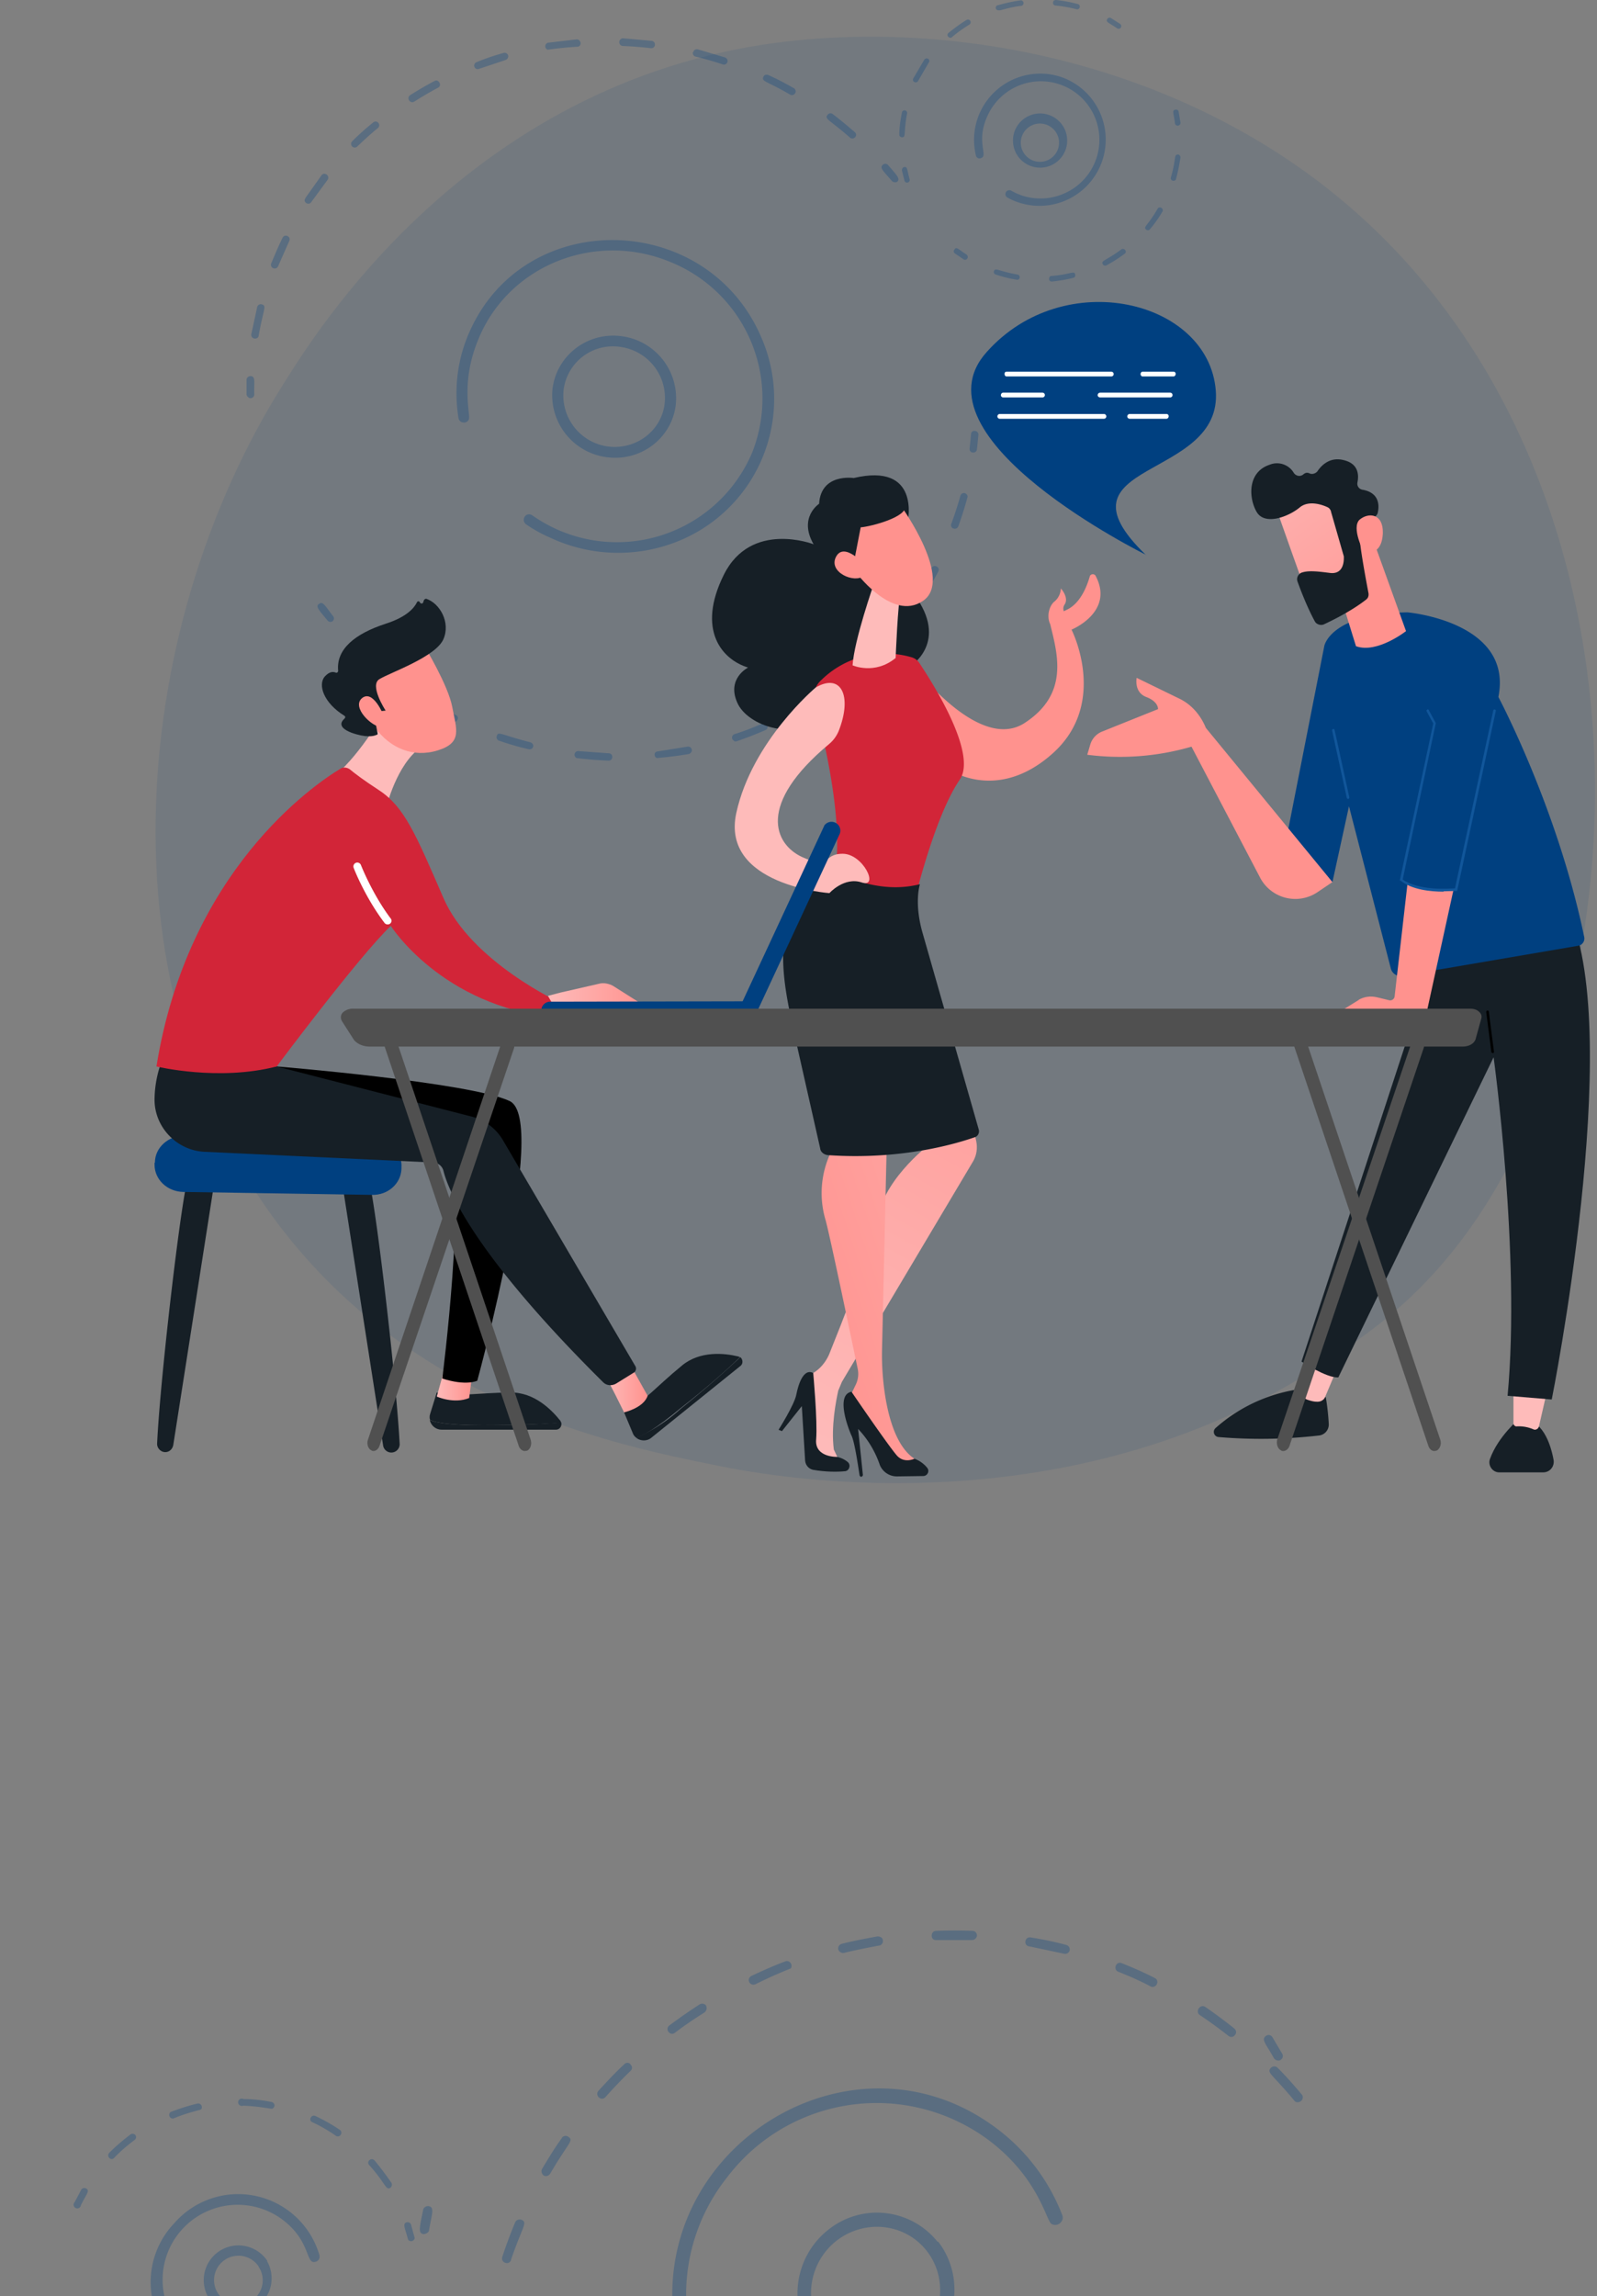 <svg width="434" height="624" fill="none" xmlns="http://www.w3.org/2000/svg"><rect width="100%" height="100%" fill="#808080" stroke="none"/><g opacity=".3" fill="#004080"><path d="M149.5 590.7c4.9-8.4 6.5-9 5-10-1-.8-2 .3-1.8.3-2 2.7-3.7 5.6-5.4 8.4-.3.6-.1 1.4.5 1.8.5.3 1.3.1 1.7-.5Zm21.9-29.7c-.5-.6-1.3-.6-1.8 0-2.4 2.2-4.7 4.7-7 7.2-1 1.2.8 3 2 1.6a129 129 0 0 1 6.7-7c.6-.5.6-1.3 0-1.8Zm-32.5 53c3.1-9.1 4.6-10 2.8-10.8-.6-.2-1.4 0-1.7.7a130 130 0 0 0-3.5 9.4c-.5 1.6 1.9 2.4 2.4.8Zm53-69c-.4-.5-1.2-.7-1.8-.3-2.8 1.8-5.5 3.7-8.2 5.7-1.3 1 .2 3 1.5 2 2.6-2 5.3-3.8 8-5.5.6-.4.8-1.2.5-1.8Zm23-10.1c.2-.3.3-.8.1-1.2-.2-.6-1-1-1.6-.7-3 1.1-6.1 2.5-9.1 3.9-.7.3-1 1-.7 1.7.3.6 1 .9 1.7.6a128.8 128.8 0 0 1 9.6-4.3Zm24.8-6.7c.2-.2.3-.6.2-1 0-.6-.7-1-1.4-1-3.3.6-6.5 1.2-9.7 2-.7.2-1.1.8-1 1.5.2.7.9 1.1 1.5 1 3.2-.8 6.4-1.4 9.5-2 .4 0 .7-.2.9-.5Zm25.8-2.2c0-.7-.5-1.3-1.2-1.3a125 125 0 0 0-9.9 0c-1.6 0-1.6 2.6 0 2.5h9.7c.7 0 1.3-.5 1.4-1.2Zm25.2 4c.1-.6-.2-1.3-1-1.5-3-.8-6.3-1.5-9.5-2-1.7-.4-2.2 2.2-.5 2.4l9.4 2c.7.2 1.4-.2 1.6-.9Zm23.1 7.5c-2.9-1.5-5.9-2.8-8.9-4-1.6-.7-2.5 1.7-1 2.3 3 1.2 6 2.5 8.8 4 1.5.7 2.6-1.6 1.1-2.3Zm21.6 13.7c-2.5-2-5.2-4-7.8-5.8-1.5-1-2.9 1.3-1.5 2.2a121 121 0 0 1 7.7 5.6c.6.5 1.4.4 1.8-.2.5-.5.4-1.3-.2-1.8Zm18.4 18c-2.1-2.5-4.3-5-6.6-7.3-.5-.5-1.3-.5-1.8 0-1.3 1.4.3 1.6 6.4 9 .4.5 1.2.5 1.8 0 .5-.4.6-1.2.2-1.7ZM116.6 606c.7-4.2 1.6-6.2-.1-6.5-.7-.1-1.4.4-1.5 1-.9 4.5-1.5 6.4.1 6.6.5 0 1.4-.4 1.5-1ZM158.6 721.5c.3-.5.3-1.2-.3-1.7-2.6-2.2-5.2-4.5-7.6-7-.5-.4-1.3-.4-1.8.1s-.5 1.3 0 1.8c2.5 2.5 5.1 4.9 7.8 7.1.5.5 1.3.4 1.8-.2Zm22.8 15c1-1.8-.8-1.4-9.5-6.8-1.4-.9-2.8 1.3-1.4 2.2 3 1.8 6 3.6 9.2 5.2.6.3 1.4 0 1.7-.6Zm25.7 9.4c.5-2-1.1-1.2-10.8-4.5-1.6-.6-2.5 1.8-.9 2.4 3.3 1.1 6.7 2.2 10.1 3 .7.2 1.4-.2 1.6-1Zm27 4 .2-.6c0-.7-.5-1.3-1.2-1.3-3.4-.1-7-.3-10.3-.7-.7 0-1.4.4-1.5 1.1 0 .7.4 1.4 1.1 1.4 3.5.4 7 .6 10.6.7.5 0 .9-.2 1.1-.5Zm27.5-2.3c.2-.3.2-.7.2-1-.1-.7-.8-1.2-1.5-1-3.4.7-6.9 1.2-10.3 1.6-.7 0-1.2.7-1.1 1.4 0 .7.6 1.2 1.3 1.1 3.5-.4 7-1 10.6-1.6.3 0 .6-.3.8-.5Zm26.4-8.4c.2-.4.3-.8.1-1.2-.3-.7-1-1-1.7-.7-3.1 1.4-6.4 2.7-9.7 3.8-.7.3-1 1-.8 1.7.2.6.9 1 1.6.8a128.7 128.7 0 0 0 10.5-4.4Zm24-14c.3-.4.3-1 0-1.4-.4-.6-1.2-.7-1.7-.3l-8.8 5.9c-.6.3-.8 1.1-.4 1.7.3.6 1.1.8 1.7.5a130.6 130.6 0 0 0 9.2-6.3Zm44.1-57.6c1.3-3.4 2.5-6.8 3.5-10.2.2-.7-.1-1.4-.8-1.6-2-.5-1.2 1.1-5 10.9-.3.6 0 1.4.7 1.6.6.3 1.4 0 1.6-.7Zm-23.7 37c-1.5-1.2-1.6.6-9 7.8-.6.5-.6 1.3-.1 1.9.4.5 1.2.5 1.8 0 2.5-2.5 5-5.1 7.4-7.8.4-.6.4-1.4-.1-1.8Zm10.7-12c2-3 3.9-6 5.6-9.2.4-.6.2-1.4-.5-1.7-1.7-1-1.4.8-7.2 9.5-.4.6-.2 1.4.4 1.8 1 .6 1.8-.5 1.7-.4ZM227.2 609c7.6-6 18.6-5 24.6 2.6s4.5 18.8-3.1 24.9c-7.7 6.1-18.7 4.9-24.6-2.7-6-7.6-4.5-18.7 3.1-24.8Zm22.6 29Zm5-28.8A21.1 21.1 0 0 0 225 606c-9.3 7.4-11 21-3.9 30.2a21.1 21.1 0 0 0 30 3.3c9.3-7.5 11-21 3.9-30.3Z"/><path d="M281.9 654.1c1.8-2.6 3.4-5.4 4.8-8.2a2 2 0 0 0-.9-2.6c-1-.4-2 0-2.5 1a51.1 51.1 0 0 1-77.3 19.5 51.2 51.2 0 0 1-8.5-72 51 51 0 0 1 71.5-10c13.2 10.1 15.3 21.5 16.7 22.5 1.6 1 3.6-.6 3-2.3a53.4 53.4 0 0 0-19.2-24.6c-38.5-27.3-92 5.7-86.4 53a53.5 53.5 0 0 0 60.9 47 55.8 55.8 0 0 0 37.9-23.3ZM70.3 616a6.6 6.6 0 1 1-11 7.3 6.6 6.6 0 0 1 11-7.4Zm-1 10.3Zm3.3-12A9.4 9.4 0 1 0 57 624.9a9.4 9.4 0 0 0 15.6-10.4ZM112.7 608.2l-1-3.7a1 1 0 0 0-1.2-.6c-1.2.4-.4 1.6.4 4.7a1 1 0 0 0 1.8-.4ZM36.8 580.2a1 1 0 0 0-1.3-.2c-2 1.5-4 3.2-5.8 5-.9 1 .5 2.3 1.3 1.4 1.7-1.8 3.6-3.4 5.6-4.9.4-.3.5-.9.2-1.3Zm18-7.1c0-.3.1-.5 0-.8a1 1 0 0 0-1-.7c-2.6.6-5 1.4-7.4 2.3a1 1 0 0 0 .7 1.8c2.3-1 4.7-1.7 7-2.3.3 0 .5-.2.6-.3Zm19.6-.4.2-.4a1 1 0 0 0-.8-1.1c-2.5-.5-5-.8-7.6-.8a1 1 0 1 0-.1 1.8c2.5.1 5 .4 7.4.8.3.1.7 0 .9-.3Zm18.2 7.4c.3-.4.2-1-.2-1.3a49.5 49.5 0 0 0-6.7-3.8c-1.1-.5-2 1.2-.8 1.7 2.2 1 4.4 2.3 6.4 3.7.8.5 1.4-.4 1.3-.3Zm13.8 13.1c-1.4-2-3-4.2-4.6-6.1-.9-1-2.3.3-1.5 1.2 4.6 5.1 4.5 7 5.8 6.2.4-.3.5-.9.3-1.3ZM22 599.2c1.5-3 2.5-3.9 1.4-4.5a1 1 0 0 0-1.3.3l-1.8 3.4a1 1 0 1 0 1.7.8ZM31.8 653.6c-4.9-4.8-4.9-6.6-6.1-5.7a1 1 0 0 0-.2 1.3c1.5 2 3.2 4 5 5.7a1 1 0 0 0 1.3-1.3ZM48.3 665c.6-1.4-1.2-1-7-4.3-1.2-.6-2.1 1-1 1.6 2.2 1.3 4.5 2.3 6.8 3.3.5.1 1-.1 1.2-.6Zm19.2 2.8c0-1.5-1.5-.4-8.3-1.2-1.2-.1-1.4 1.7-.2 1.9 2.5.3 5 .4 7.6.3.5 0 1-.4.9-1Zm18.7-4.9a1 1 0 0 0-1.2-.4c-6.2 2.9-7.9 2.2-7.5 3.7.2.5.7.8 1.2.6a49 49 0 0 0 7-2.7c.5-.2.7-.7.5-1.2Zm15.3-11.9c-1.1-1-1.3.8-6.5 5.1-1 .8.2 2.2 1.1 1.5 2-1.6 3.8-3.4 5.5-5.3.3-.4.3-1 0-1.3Z"/><path d="M84.6 631.2a1.4 1.4 0 1 0-2.4-1.5c-.7 1.3-1.5 2.5-2.5 3.5-.2.2-5 6.2-14 6.7a20.4 20.4 0 1 1 10.7-37c8.3 6 6.5 12.6 9.4 11.7.8-.2 1.2-1 1-1.8a23 23 0 0 0-39.4-8.7 23.2 23.2 0 1 0 37.2 27ZM348.4 559.4c.3-.4.3-1 0-1.4l-2.6-4.4c-.4-.6-1.1-.8-1.7-.4-1.5 1-.1 2.1 2.1 6.1.4.6 1.2.8 1.8.5l.4-.4Z"/></g><path d="M388.1 347.7c-8 8.5-15.6 14-21.6 18.2-70.6 50.7-154.1 36-171.9 32.3-26.2-5.3-76.8-15.6-113.5-58.7-55.4-65.1-46.8-167.8-3.8-235.6 7.9-12.4 49.4-81.2 133.8-92.3 51.1-6.6 110.7 6.8 153.8 43 90.5 75.8 84.1 229 23.2 293.1Z" fill="#004080" opacity=".1"/><g opacity=".3" fill="#004080"><path d="M214.7 25.7c-6.5-3.8-7.9-3.5-7.2-4.9.4-.8 1.4-.4 1.3-.4 2.3 1 4.7 2.3 7 3.6.4.3.6.9.3 1.3a1 1 0 0 1-1.4.4Zm-26.3-11.5a1 1 0 0 1 1.2-.8l7.4 2.2c1.3.5.7 2.3-.6 1.9-2.4-.8-4.8-1.5-7.3-2.1a1 1 0 0 1-.8-1.2ZM231 37.4c-5.7-5-7-5-6.1-6.2a1 1 0 0 1 1.4-.2c2 1.5 4 3.2 6 4.9 1 .9-.3 2.3-1.3 1.5Zm-62.7-26c0-.5.5-1 1-1l7.8.7c1.3.2 1.1 2.1-.2 2a99 99 0 0 0-7.6-.6 1 1 0 0 1-1-1Zm-19.5 2.1a1 1 0 0 1-.6-.7 1 1 0 0 1 .8-1.2l7.7-.9c.6 0 1 .4 1.1 1 0 .5-.3 1-.9 1a100.2 100.2 0 0 0-8 .8Zm-19.4 5.2a1 1 0 0 1-.5-.6 1 1 0 0 1 .6-1.2c2.4-1 4.8-1.8 7.3-2.5a1 1 0 0 1 1.3.7c.1.5-.2 1-.7 1.2l-7.2 2.4a1 1 0 0 1-.8 0Zm-18.2 8.6a1 1 0 0 1 .2-1.4 98 98 0 0 1 6.7-3.9c1.1-.6 2.1 1.2 1 1.8a96.9 96.9 0 0 0-6.5 3.8 1 1 0 0 1-1.4-.3ZM95.7 39.8a1 1 0 0 1 0-1.4c1.8-1.8 3.7-3.5 5.7-5.1 1-.9 2.3.6 1.3 1.5-2 1.6-3.8 3.3-5.6 5a1 1 0 0 1-1.4 0ZM83 53.8l4.4-6.2c.8-1 2.4.2 1.6 1.3l-4.4 6c-.7 1.1-2.4 0-1.6-1Zm-9.3 17.8c1-2.4 2-4.8 3.1-7 .6-1.2 2.4-.3 1.8.9l-3 6.8a1 1 0 0 1-1.3.6 1 1 0 0 1-.6-1.3Zm-5.4 19.2 1.6-7.4a1 1 0 0 1 1.2-.7c1.5.4.5 1.1-.8 8.5 0 .5-.6.9-1.1.8a1 1 0 0 1-.9-1.2ZM242.4 49.2c-2.2-2.6-3.5-3.6-2.5-4.4a1 1 0 0 1 1.4 0c2.3 2.7 3.5 3.8 2.5 4.6-.3.2-1 .2-1.4-.2ZM264 122.9a1 1 0 0 1-.5-1l.4-4c0-.5.5-.9 1-.8.6 0 1 .5 1 1l-.4 4a1 1 0 0 1-1.4.8ZM259 143.6a1 1 0 0 1-.5-1.2 95 95 0 0 0 2.5-7.7 1 1 0 0 1 1.2-.7c.5.2.9.7.7 1.2a98 98 0 0 1-2.5 7.9 1 1 0 0 1-1.3.5Zm-9.5 19c-1.3-.8 0-1.2 3.7-8.3.6-1.1 2.4-.2 1.8 1a96.3 96.3 0 0 1-4.1 7 1 1 0 0 1-1.4.3ZM235.8 179c-1.1-1.1.3-1.2 5.5-7.3.9-1 2.4.3 1.5 1.3-1.7 2-3.6 4.1-5.6 6a1 1 0 0 1-1.4 0ZM219 192.3a1 1 0 0 1-.4-.4 1 1 0 0 1 .3-1.4c2.3-1.4 4.6-2.9 6.7-4.5a1 1 0 0 1 1.4.3c.4.4.3 1-.2 1.3a96.4 96.4 0 0 1-6.8 4.6 1 1 0 0 1-1 0Zm-19.5 9a1 1 0 0 1-.5-.5 1 1 0 0 1 .6-1.3c2.6-.8 5.1-1.8 7.6-2.9a1 1 0 0 1 1.3.5c.3.5 0 1.1-.5 1.3-2.5 1.1-5.1 2.1-7.7 3a1 1 0 0 1-.8 0Zm-21 4.7a1 1 0 0 1-.6-.8c-.1-.5.3-1 .8-1l8.1-1.3a1 1 0 0 1 1.2.8c.1.5-.2 1-.8 1.2a100.7 100.7 0 0 1-8.8 1.1Zm-21.8 0a1 1 0 0 1 .5-1.9l8.2.6c.6 0 1 .4 1 1 0 .5-.4 1-1 1a101.5 101.5 0 0 1-8.7-.7Zm-52.3-21.8c-2.1-1.7-4.3-3.6-6.3-5.5a1 1 0 0 1 0-1.4c1-1.1 1.2.3 7.6 5.4.4.3.5 1 .1 1.4a1 1 0 0 1-1.4.1Zm30.6 15.8c.4-1.4 1.2-.3 9.1 1.7.6.2.9.7.8 1.2a1 1 0 0 1-1.2.7c-2.7-.6-5.4-1.4-8-2.3a1 1 0 0 1-.7-1.3Zm-12-4c-2.5-1.2-5-2.6-7.4-4a1 1 0 0 1-.3-1.4c.8-1.3 1.2 0 8.6 3.7.5.2.7.8.4 1.3-.4.9-1.4.4-1.3.4ZM89 168.6c-2.2-2.7-3.4-3.8-2.3-4.5 1.1-.8 1.6.5 3.8 3.3.4.5.3 1-.1 1.4a1 1 0 0 1-1.4-.2ZM168.8 94.3a13.5 13.5 0 0 0-15.6 11.4 14 14 0 0 0 11.8 15.6c7.6 1.1 14.6-4 15.6-11.4a14 14 0 0 0-11.8-15.6Zm-4 28.5Zm-14.6-17.5c1.3-9 9.8-15.3 19-13.9a17 17 0 0 1 14.4 19c-1.3 9-9.8 15.2-19 13.8a17 17 0 0 1-14.4-19Z"/><path d="M149.5 146.1c-2.3-1-4.5-2.2-6.5-3.6a1.5 1.5 0 0 1-.4-2.1c.4-.7 1.4-.8 2-.4a39.9 39.9 0 0 0 59.8-17 40 40 0 0 0-22.2-51.8c-20.5-8.5-44 .9-52.2 21-5 12-2 20.5-2.6 21.8-.6 1.3-2.6 1-2.8-.4-1.3-8-.3-16.4 3.3-24.1 15.4-33.4 64.4-32 79 2.2a41.7 41.7 0 0 1-22.7 55.4 43.5 43.5 0 0 1-34.7-1ZM277.5 37.8a5.2 5.2 0 1 0 10.3.7 5.2 5.2 0 0 0-10.3-.7Zm4.7 6.6Zm-6.9-6.7a7.3 7.3 0 1 1 14.7 1 7.3 7.3 0 0 1-14.7-1ZM245.8 49.1l-.7-2.8c0-.4.2-.8.6-.9 1-.2.8.9 1.5 3.3a.7.7 0 0 1-1.4.4ZM286.2.6c0-.4.4-.6.8-.6 2 .2 4 .6 5.9 1.1 1 .3.5 1.7-.4 1.4a37 37 0 0 0-5.7-1 .7.7 0 0 1-.6-.9Zm-14.9 2.2a.7.7 0 0 1 0-1.4c2-.6 4-1 6-1.3a.7.7 0 0 1 .2 1.5c-2 .2-3.8.7-5.7 1.2h-.5ZM258 10.2l-.3-.2a.7.7 0 0 1 0-1c1.6-1.3 3.2-2.5 5-3.6a.7.7 0 1 1 .7 1.3c-1.6 1-3.2 2.1-4.7 3.4-.2.2-.5.2-.7.1Zm-9.5 12.1a.7.7 0 0 1-.3-1l3-5.1c.6-.8 1.8 0 1.2.8l-2.9 5c-.3.6-1 .3-1 .3Zm-4.1 14.3c0-2 .3-4 .7-6 .2-1 1.6-.7 1.4.3-1 5.2-.2 6.5-1.4 6.4a.7.7 0 0 1-.7-.7ZM303.6 7.7c-2.2-1.5-3.2-1.7-2.7-2.5.2-.4.7-.5 1-.3l2.5 1.6a.7.7 0 1 1-.8 1.2ZM319.3 33.5c-.3-2.7-.9-3.5.1-3.7.4-.1.8.1.9.5l.5 3a.7.7 0 0 1-1.5.2ZM318.2 48.2c1.5-5 .7-6.3 2-6.2.3 0 .6.4.6.8-.3 2-.7 4-1.2 5.8 0 .4-.5.6-.9.5a.7.7 0 0 1-.5-.9Zm-6.7 14.2c-1-.7.5-1.1 3.1-5.7.5-.8 1.8 0 1.3.8-1 1.7-2.1 3.3-3.4 4.8-.2.3-.7.4-1 .1Zm-11.8 9.4c-.6-1 .8-.9 5-4 .8-.6 1.7.6 1 1.1a38.6 38.6 0 0 1-5 3.2c-.4.2-.9 0-1-.3Zm-14.6 4c0-.4.2-.8.6-.8 5.3-.4 6.2-1.6 6.5-.4.1.4-.1.8-.5.9-2 .5-3.9.8-5.8 1a.7.7 0 0 1-.8-.7Zm-15-2.1c.4-1.1 1.2 0 6.4.9 1 .2.7 1.6-.2 1.4-2-.3-3.9-.8-5.7-1.4a.7.7 0 0 1-.5-.9ZM261.9 70.5l-2.5-1.7a.7.7 0 0 1 0-1c.5-.9 1.1 0 3.3 1.4.3.3.4.7.2 1-.2.4-.7.5-1 .3Z"/><path d="M273.8 53.7a1 1 0 1 1 1-1.9c1 .6 2 1 3.1 1.4.2 0 5.8 2.2 12.1-1a15.9 15.9 0 1 0-21.6-20.8c-3.4 7.3.4 11-1.9 11.6a1 1 0 0 1-1.3-.8 18 18 0 0 1 23.1-21.3 18 18 0 1 1-14.5 32.8ZM67.6 108a1 1 0 0 1-.6-.8v-4c0-.6.6-1 1.1-1 1.4.1.9 1.4 1 5 0 .6-.5 1-1 1a1 1 0 0 1-.5-.1Z"/></g><path d="M297.7 156.4a.9.9 0 0 0-1.5.1c-.8 2.8-2.6 7.6-6.5 9.3l-.6.3a2 2 0 0 1 .2-1.8c1.3-1.9-1-4.4-1-4.4s0 2.2-1.8 3.6c-1.4 1.2-2.1 4-1.1 6.1 2 8.2 5.2 19-7 26.9-12.3 7.9-29.6-15-29.6-15l8.6 27.3s13.2 9.7 28.6-4c15.4-13.7 5.2-33.7 5.2-33.7s11.8-4.8 6.5-14.7Z" fill="url(#a)"/><path d="M246.7 141.6s3.5-16-14.7-11.7c0 0-8.9-1.4-9.4 7 0 0-5.7 3.7-1.5 11 0 0-17-6.6-24.4 8.3-7.4 14.9-.6 23 6.6 25.2 0 0-5.8 2.9-3 9.4 2.7 6.6 16.5 11.2 24.7 3.2 0 0 23.3 3.1 22.8-13.3 0 0 10.8-7-.5-20.6-11.4-13.6-.6-18.5-.6-18.5Z" fill="#161F26"/><path d="M247.7 178.6a25 25 0 0 0-24.5 6.2 6.3 6.3 0 0 0-1.9 6.3c2.8 10 10 39.8 3.7 52.6 0 0 11 12.3 23.2 2.4 0 0 5.5-23.8 12.6-34.2 5-7.2-7.8-27-11-31.8a3.8 3.8 0 0 0-2.1-1.5Z" fill="#D22538"/><path d="M237.5 158.6s-5.4 15.4-5.8 22.2c0 0 6 2.7 11.7-2 0 0 .6-15.3 1.4-18l-7.3-2.2Z" fill="url(#b)"/><path d="M245 137.7s14.3 19.9 5.8 25.6c-8.5 5.8-18.6-8.3-18.6-8.3s-3.3-10.9.2-14.6c3.4-3.7 12.7-2.7 12.7-2.7Z" fill="url(#c)"/><path d="M238.5 133s6.5 1.5 7.4 4.4c1 3-9.2 5.7-12 5.9l-2.3 11.9s-6.8-11.2-4.1-17.7c2.6-6.5 11-4.6 11-4.6Z" fill="#161F26"/><path d="M235 153.5s-5.6-6.4-7.8-2.2 5 7.3 7.5 5.2l.3-3Z" fill="url(#d)"/><path d="M262.4 296c0 1 1.9 9.6 2.9 14.1.4 1.9.1 3.8-.8 5.4l-35.7 60-1 2.4c-.6 2.8-2 9.7-1.2 16l1.8 3.8-8-1.8-1.7-21.4 2.3-1.4c2-1.2 3.4-3 4.3-5 3.2-8 11.2-27.9 13.3-37.6 2.3-11 14.6-20 14.6-20l-2.1-5.1 11.3-9.5Z" fill="url(#e)"/><path d="M211.6 388.5s4.3-6.8 4.8-9.5c.5-2.6 1.9-7.3 4.6-5.9 0 0 1.2 13 .8 18-.5 5 5.7 4.8 5.7 4.8s1.7.3 3 1.5c.8.9.2 2.4-1 2.4-2 .2-5.2.2-8.6-.4-1.2-.3-2-1.3-2.1-2.5l-.9-14.8-5.4 6.8-1-.4Z" fill="#161F26"/><path d="m241.1 305.5-1.4 61.3c-.2 7.7 1.2 24.6 8.8 29.6l-3.3 2.5s-4.2-3.6-8.2-10.4c-4.6-7.6-6-9-6-9l1.5-3.1c.7-1.4.9-2.9.6-4.4-1.7-8-7.2-34.6-8.7-40.3a25.8 25.8 0 0 1 4.3-23.3c6.2-7.6 12.4-2.9 12.4-2.9Z" fill="url(#f)"/><path d="M234 401.3a.5.5 0 0 1-.4-.4c-.3-1.8-1.3-9-2.2-10.8-1-2.2-4.3-11.1 0-11.9 0 0 10.5 15.4 12.5 17.5 2 2 4.6.7 4.6.7s2 .6 3.5 2.5c.7.9 0 2.2-1.1 2.2l-7.1.1a5 5 0 0 1-4.7-3.1 26.7 26.7 0 0 0-5.9-9.8l1.3 12.5c0 .2-.2.5-.5.5ZM250 240.3s-1.7 5 .8 13.5L266 307c.2.8-.2 1.7-1 2-4.6 1.6-19.6 6.3-40 4.9-1-.1-2-.8-2.1-1.8l-7-31c-3.5-16.3-7.6-33.8 10.2-44.3 8.1 3.5 15.7 5.5 23.8 3.5Z" fill="#161F26"/><path d="M221.7 186.8s-17.3 14.5-21.6 34.1c-4.3 19.7 25.3 21.8 25.3 21.8s4-4.5 8.8-2.9c4.8 1.6.4-7.8-5.2-7.8-5.6 0-3 4.5-11 .9-7.6-3.5-12.4-14.3 7.3-30.7 1.1-.9 2-2.1 2.6-3.5 3.8-9.6.7-15.9-6.2-11.9Z" fill="url(#g)"/><path d="M51.2 320c-1.5 2.2-7.6 53.3-8.5 72.2-.1 1.3 1 2.4 2.2 2.4 1.1 0 2-.8 2.2-2l11.1-71-7-1.7ZM100 320c1.5 2.2 7.6 53.3 8.6 72.2a2.2 2.2 0 0 1-4.5.5L93 321.5l7-1.6Z" fill="#161F26"/><path d="M42 316v.5c0 4 3.4 7.3 7.8 7.4l51.3.8c4.3.1 7.8-3 8-7v-.4c.3-4.2-3.2-7.6-7.7-7.7l-51.3-1c-4.4 0-8 3.3-8 7.3Z" fill="#004080"/><path d="M131.2 387.3c-8.8 0-12.6-.7-14.4-1.4a3.3 3.3 0 0 0 3.3 2.6h31c1 0 1.7-1 1.4-2-3.5.4-11 .8-21.3.8Z" fill="#161F26"/><path d="m152.5 386.6-.2-.5c-2.4-3-7.1-7.8-13.6-7.7-9.4.1-12.7 1.2-20 0l-1.8 5.8c-.2.6-.2 1.2 0 1.7 1.7.7 5.5 1.4 14.3 1.4 10.3 0 17.8-.4 21.3-.7Z" fill="#161F26"/><path d="m120.7 372.3-2 7.2s4.6 2.1 8.8.4l.8-6.2-7.6-1.4Z" fill="url(#h)"/><path d="M185 382.8a44.4 44.4 0 0 1-12.1 7.9c1.1.9 2.9 1 4.1 0l24.2-19.5c.8-.6.7-1.8 0-2.4-2.7 2.5-8.2 7.6-16.2 14Z" fill="#161F26"/><path d="m201.1 368.8-.5-.2c-3.7-.9-10.4-1.6-15.3 2.5-7.3 6-9.3 9-15.7 12.7l2.3 5.5c.2.6.5 1 1 1.4 1.8-.6 5.3-2.4 12-8 8.1-6.3 13.6-11.4 16.2-13.9Z" fill="#161F26"/><path d="M75.2 289.8s52.5 4.3 63.3 9.4c10.7 5-8.8 76-8.8 76s-3 1.5-9.5-.6c0 0 6.7-52.4 1.7-63.7l-56.8-9.3 10.1-11.8Z" fill="#000"/><path d="M164.4 373.8c.5.4 5.2 10 5.2 10s5.3-1.2 6.4-4.5l-4.8-8.6-6.8 3.1Z" fill="url(#i)"/><path d="M43.6 289.4S42 293.5 42 299c.1 7.5 6.2 13.7 13.7 14l62 2.9a3 3 0 0 1 2.8 2.2c1.4 5.7 8.6 23 43.4 57.5 1 1 2.4 1 3.5.4l5-3.1c.4-.4.6-1 .3-1.6l-36.1-61.6a14 14 0 0 0-8.5-6.3l-52.9-13.6-31.6-.4Z" fill="#161F26"/><path d="M104.8 193s-6.7 11.8-13.5 17.5l14 7.8s3.2-12.4 10.4-16l-11-9.2Z" fill="url(#j)"/><path d="M42.5 289.8s16.8 4.1 32.7 0c0 0 22.4-30 31-38.2 0 0 13.8 21.8 44.6 24.9l1.7-3.9s-24.5-11.2-32-28.6c-7.5-17.3-10.6-24.7-17.4-29.2-4.3-2.8-6.8-4.7-8.1-5.8-.8-.5-1.8-.6-2.5-.1-7.3 4.4-41.5 27.8-50 81Z" fill="#D22538"/><path d="M105.3 251.2a1 1 0 0 1-.8-.4c-5.3-7-8.3-14.7-8.4-15a1 1 0 0 1 2-.7s3 7.7 8 14.4a1 1 0 0 1-.8 1.7Z" fill="#fff"/><path d="m149 270.6 3.4-.9 10.5-2.4c1.2-.3 2.6 0 3.7.6l9 5.7h-25l-1.7-3Z" fill="url(#k)"/><path d="M115.3 175.5s6.5 10.7 7.6 16.6c1.1 6 2.9 9.7-3.9 11.8-6.7 2.1-13-.6-17-6.1 0 0-6-8.5-5.4-12.4.6-4 18.7-10 18.7-10Z" fill="url(#l)"/><path d="m103.9 193.2.9-.1s-4.6-7-1.6-8.6c3-1.8 15.2-6 17.3-10.8 2-4.6-1-9.8-4.7-11-.2 0-.5.2-.6.4l-.2.6c-.1.4-.7.4-.9 0-.1-.4-.7-.4-.8 0-.7 1.4-2.6 3.9-8.5 5.8-8.3 2.7-13.5 6.9-12.9 12.8 0 .3-.3.6-.6.5-.7-.3-1.7-.4-3 1-2 2.2-.4 7.2 5.3 10.7.3.2.3.5 0 .8-.8.7-2 2.3 1.9 3.8 3.9 1.4 6 1 6.8.6.3 0 .4-.3.3-.5l-1-5.2c0-.3.2-.5.4-.6l1.9-.2Z" fill="#161F26"/><path d="M104.2 194.3s-2.8-7-5.8-4.6c-3 2.5 2.8 8 5.4 7.9l.4-3.3Z" fill="url(#m)"/><path d="M149.4 277H203.2a2.4 2.4 0 1 0 0-4.9l-53.7.1a2.4 2.4 0 0 0 0 4.8Z" fill="#004080"/><path d="m224 224.5-.1.1-22.6 48.6a2.4 2.4 0 1 0 4.3 2l22.6-48.6a2.4 2.4 0 0 0-4.3-2.1Z" fill="#004080"/><path d="M360.3 379.7s.6 3.3.8 7.2a3 3 0 0 1-2.8 3.2 137 137 0 0 1-27.2.4 1.4 1.4 0 0 1-.8-2.4 43.5 43.5 0 0 1 25.5-10.9l4.5 2.5Z" fill="#161F26"/><path d="m363.2 372.3-3 7.1c-.3 1-1.3 1.6-2.4 1.5-.7 0-1.5-.2-2.4-.5a3.1 3.1 0 0 1-2-3.8l2.1-7.4 7.7 3Z" fill="url(#n)"/><path d="M413 385.4s-5.9 4.9-8.1 11.1c-.6 1.7.7 3.6 2.5 3.6h12c1.8 0 3.1-1.6 2.8-3.4-.8-4.3-3-11.3-9.2-11.3Z" fill="#161F26"/><path d="m420.2 379-2 8.7c-.2.6-.9 1-1.5.7a10 10 0 0 0-4.4-.8c-.5.1-1-.3-1-.8v-8.7l9 1Z" fill="url(#o)"/><path d="M389.2 261.6 353.7 370s6.8 4.5 10 4.3l42.2-87s7.4 53.6 3.8 92l12 1s19.7-98.4 4.8-132l-37.3 13.4Z" fill="#161F26"/><path d="M405.7 286.2c.2 0 .3-.2.3-.4l-1.4-10.9c0-.2-.2-.3-.4-.3-.1 0-.3.2-.3.4l1.4 11 .4.2Z" fill="#000"/><path d="M382.5 166.4s28.8 2.5 24.7 23c0 0 16 30 23.3 65.1a2 2 0 0 1-1.6 2.5l-48 8.2c-1.2.2-2.5-.6-2.9-1.9l-11.4-44.2-4.5 20.6L348 236l11.9-60.5s1.7-8.8 22.6-9.1Z" fill="#004080"/><path d="M366.4 217.1c.2 0 .3-.2.3-.4l-4-18.3c0-.2-.2-.4-.4-.3-.2 0-.3.2-.3.4l4 18.3c0 .2.2.3.4.3Z" fill="#11569A"/><path d="M369.2 271.7c1.6-.9 3.3-1.1 5-.7l3.3.8c.7.2 1.4-.3 1.5-1l3.5-30.7c4.3 2 10.5 1.8 12.5 1.7l-7.9 36.1h-27.8l10-6.2Z" fill="url(#p)"/><path d="m295.5 205 .8-2.7a5.5 5.5 0 0 1 3.2-3.5l15.2-6.1s.2-2-3.2-3.3c-3.4-1.3-2.6-5.2-2.6-5.2l11.5 5.6c4 1.9 6.2 5.3 7.3 8l34.4 41.9-4 2.7a10.8 10.8 0 0 1-15.6-3.8l-18.7-35.7a69.5 69.5 0 0 1-28.3 2.2Z" fill="url(#q)"/><path d="m373.2 146.8 8.9 24.7s-7.9 6.2-13.6 4.1l-4.4-14.2s3.4-17.3 9.1-14.6Z" fill="url(#r)"/><path d="M346.8 137.9c0 .4 8.5 24.1 8.5 24.1l13.5-5.1-4.8-23.7s-17.2-1.7-17.2 4.7Z" fill="url(#s)"/><path d="m361.7 139 3.5 12.2v.5c0 1-.2 4.4-3.7 4-3.2-.4-6.1-.8-8 0-.8.5-1.2 1.4-.9 2.3.8 2.2 2.6 7 4.8 11 .5.7 1.5 1 2.3.7 2.6-1.2 7.8-3.8 11.6-6.8.5-.4.7-1 .6-1.7-.6-3.2-2.4-12.7-2.4-15.5-.1-2.5 2.8-4.5 4-5.2.5-.3.8-.7.9-1.1.4-1.7.7-5.4-4-6.3-1-.1-1.7-1-1.5-2 .4-2 .3-5-3.5-6-3.8-1.1-6.2 1.2-7.4 3-.5.6-1.5.9-2.2.5-.5-.2-1-.2-1.6.3-.8.7-2 .5-2.6-.4a5.3 5.3 0 0 0-6.6-2.2c-6 2-5.7 9-3.5 12.8 2.2 3.8 8.7 1.3 11.7-1.2 2.4-2 6-.8 7.5-.1.5.2.8.6 1 1.1Z" fill="#161F26"/><path d="M370.7 150.2s-3.6-6.8-1.2-9c2.4-2 6.4-1.7 6.3 3.6-.2 6.6-5.1 5.4-5.1 5.4Z" fill="url(#t)"/><path d="m392.3 242.2 3.5-.1h.2l10.5-48.9c0-.2 0-.4-.3-.4-.2 0-.4 0-.4.3l-10.4 48.3c-1.5.1-9.8.7-14.2-2.4l9-42.5-1.9-3.5c0-.2-.3-.3-.4-.2-.2.1-.3.3-.2.5l1.8 3.3-9.1 42.7h.2c3.1 2.5 8.2 3 11.7 3Z" fill="#11569A"/><path d="M101.6 394.3c-.2 0-.5 0-.7-.2-.9-.4-1.3-1.8-.9-2.9L136.4 283c.4-1.1 1.4-1.7 2.3-1.2.9.5 1.3 1.8 1 3L103.1 393c-.3.8-1 1.3-1.6 1.3Z" fill="#505050"/><path d="M142.6 394.3c-.6 0-1.3-.5-1.6-1.3l-36.4-108.4c-.4-1 0-2.4 1-2.9.8-.5 1.8 0 2.2 1.2l36.4 108.3c.4 1.2 0 2.5-.9 3l-.7.1ZM348.8 394.3c-.3 0-.5 0-.7-.2-.9-.4-1.3-1.8-1-2.9L383.7 283c.4-1.1 1.4-1.7 2.3-1.2.9.5 1.3 1.8.9 3L350.4 393c-.3.8-1 1.3-1.6 1.3Z" fill="#505050"/><path d="M389.8 394.3c-.7 0-1.3-.5-1.6-1.3l-36.4-108.4c-.4-1 0-2.4.9-2.9s1.9 0 2.3 1.2l36.4 108.3c.4 1.1 0 2.5-1 3l-.6.1Z" fill="#505050"/><path d="M402.6 276.6c.1-.6-.1-1.2-.7-1.7-.5-.5-1.4-.8-2.3-.8H96.1a4 4 0 0 0-3 1.1c-.6.7-.6 1.6-.1 2.4l3.2 5c.8 1 2.4 1.8 4.2 1.8h297.1c1.7 0 3.1-.8 3.5-2l1.6-5.8Z" fill="#505050"/><path d="M311.5 150.8S247 119 268.2 95.6c21-23.5 60.2-14.1 62.2 10.5 2 24.7-45.7 18.9-19 44.7Z" fill="#004080"/><path d="M273 101.6c0 .4.2.7.6.7H302a.6.6 0 1 0 0-1.3h-28.4c-.4 0-.6.2-.6.6ZM310.4 102.3h8.5c.3 0 .6-.3.6-.7 0-.4-.3-.6-.6-.6h-8.5a.7.7 0 0 0 0 1.3ZM272 107.4c0 .3.3.6.6.6h10.7a.6.6 0 1 0 0-1.3h-10.7c-.3 0-.6.3-.6.7ZM298.3 107.4c0 .3.3.6.7.6h19a.6.6 0 1 0 0-1.3h-19c-.4 0-.7.3-.7.7ZM271.7 113.8H300a.6.6 0 1 0 0-1.3h-28.3a.6.6 0 0 0 0 1.3ZM307.1 113.8h9.9c.3 0 .6-.3.6-.7 0-.4-.3-.6-.6-.6H307a.6.6 0 1 0 0 1.3Z" fill="#fff"/><defs><linearGradient id="a" x1="435.7" y1="1.1" x2="371.1" y2="104.6" gradientUnits="userSpaceOnUse"><stop stop-color="#FEBBBA"/><stop offset="1" stop-color="#FF928E"/></linearGradient><linearGradient id="b" x1="345.7" y1="83.6" x2="334" y2="57.5" gradientUnits="userSpaceOnUse"><stop stop-color="#FEBBBA"/><stop offset="1" stop-color="#FF928E"/></linearGradient><linearGradient id="c" x1="371.1" y1="-10.2" x2="345.6" y2="45" gradientUnits="userSpaceOnUse"><stop stop-color="#FEBBBA"/><stop offset="1" stop-color="#FF928E"/></linearGradient><linearGradient id="d" x1="345.1" y1="2.1" x2="320.5" y2="55.3" gradientUnits="userSpaceOnUse"><stop stop-color="#FEBBBA"/><stop offset="1" stop-color="#FF928E"/></linearGradient><linearGradient id="e" x1="255.7" y1="414.7" x2="336.7" y2="268.6" gradientUnits="userSpaceOnUse"><stop stop-color="#FEBBBA"/><stop offset="1" stop-color="#FF928E"/></linearGradient><linearGradient id="f" x1="326.3" y1="316.2" x2="210.6" y2="354.4" gradientUnits="userSpaceOnUse"><stop stop-color="#FEBBBA"/><stop offset="1" stop-color="#FF928E"/></linearGradient><linearGradient id="g" x1="261.3" y1="191.4" x2="376.4" y2="20.7" gradientUnits="userSpaceOnUse"><stop stop-color="#FEBBBA"/><stop offset="1" stop-color="#FF928E"/></linearGradient><linearGradient id="h" x1="118.6" y1="376.4" x2="128.3" y2="376.4" gradientUnits="userSpaceOnUse"><stop stop-color="#FEBBBA"/><stop offset="1" stop-color="#FF928E"/></linearGradient><linearGradient id="i" x1="164.4" y1="377.2" x2="176" y2="377.2" gradientUnits="userSpaceOnUse"><stop stop-color="#FEBBBA"/><stop offset="1" stop-color="#FF928E"/></linearGradient><linearGradient id="j" x1="128" y1="158" x2="134.9" y2="140.6" gradientUnits="userSpaceOnUse"><stop stop-color="#FEBBBA"/><stop offset="1" stop-color="#FF928E"/></linearGradient><linearGradient id="k" x1="148.9" y1="270.4" x2="175.6" y2="270.4" gradientUnits="userSpaceOnUse"><stop stop-color="#FEBBBA"/><stop offset="1" stop-color="#FF928E"/></linearGradient><linearGradient id="l" x1="160.2" y1="100.5" x2="127.3" y2="133.3" gradientUnits="userSpaceOnUse"><stop stop-color="#FEBBBA"/><stop offset="1" stop-color="#FF928E"/></linearGradient><linearGradient id="m" x1="146.5" y1="112.6" x2="115.1" y2="143.9" gradientUnits="userSpaceOnUse"><stop stop-color="#FEBBBA"/><stop offset="1" stop-color="#FF928E"/></linearGradient><linearGradient id="n" x1="617.1" y1="319" x2="621.5" y2="284.8" gradientUnits="userSpaceOnUse"><stop stop-color="#FEBBBA"/><stop offset="1" stop-color="#FF928E"/></linearGradient><linearGradient id="o" x1="820.7" y1="309.4" x2="825.6" y2="271.2" gradientUnits="userSpaceOnUse"><stop stop-color="#FEBBBA"/><stop offset="1" stop-color="#FF928E"/></linearGradient><linearGradient id="p" x1="738.2" y1="82" x2="673.6" y2="82" gradientUnits="userSpaceOnUse"><stop stop-color="#FEBBBA"/><stop offset="1" stop-color="#FF928E"/></linearGradient><linearGradient id="q" x1="623.8" y1="38" x2="512.5" y2="38" gradientUnits="userSpaceOnUse"><stop stop-color="#FEBBBA"/><stop offset="1" stop-color="#FF928E"/></linearGradient><linearGradient id="r" x1="699.1" y1="-50" x2="658.4" y2="-91.7" gradientUnits="userSpaceOnUse"><stop stop-color="#FEBBBA"/><stop offset="1" stop-color="#FF928E"/></linearGradient><linearGradient id="s" x1="618.5" y1="-98.8" x2="667.6" y2="-33.8" gradientUnits="userSpaceOnUse"><stop stop-color="#FEBBBA"/><stop offset="1" stop-color="#FF928E"/></linearGradient><linearGradient id="t" x1="703.1" y1="-56.6" x2="663" y2="-97.7" gradientUnits="userSpaceOnUse"><stop stop-color="#FEBBBA"/><stop offset="1" stop-color="#FF928E"/></linearGradient></defs></svg>